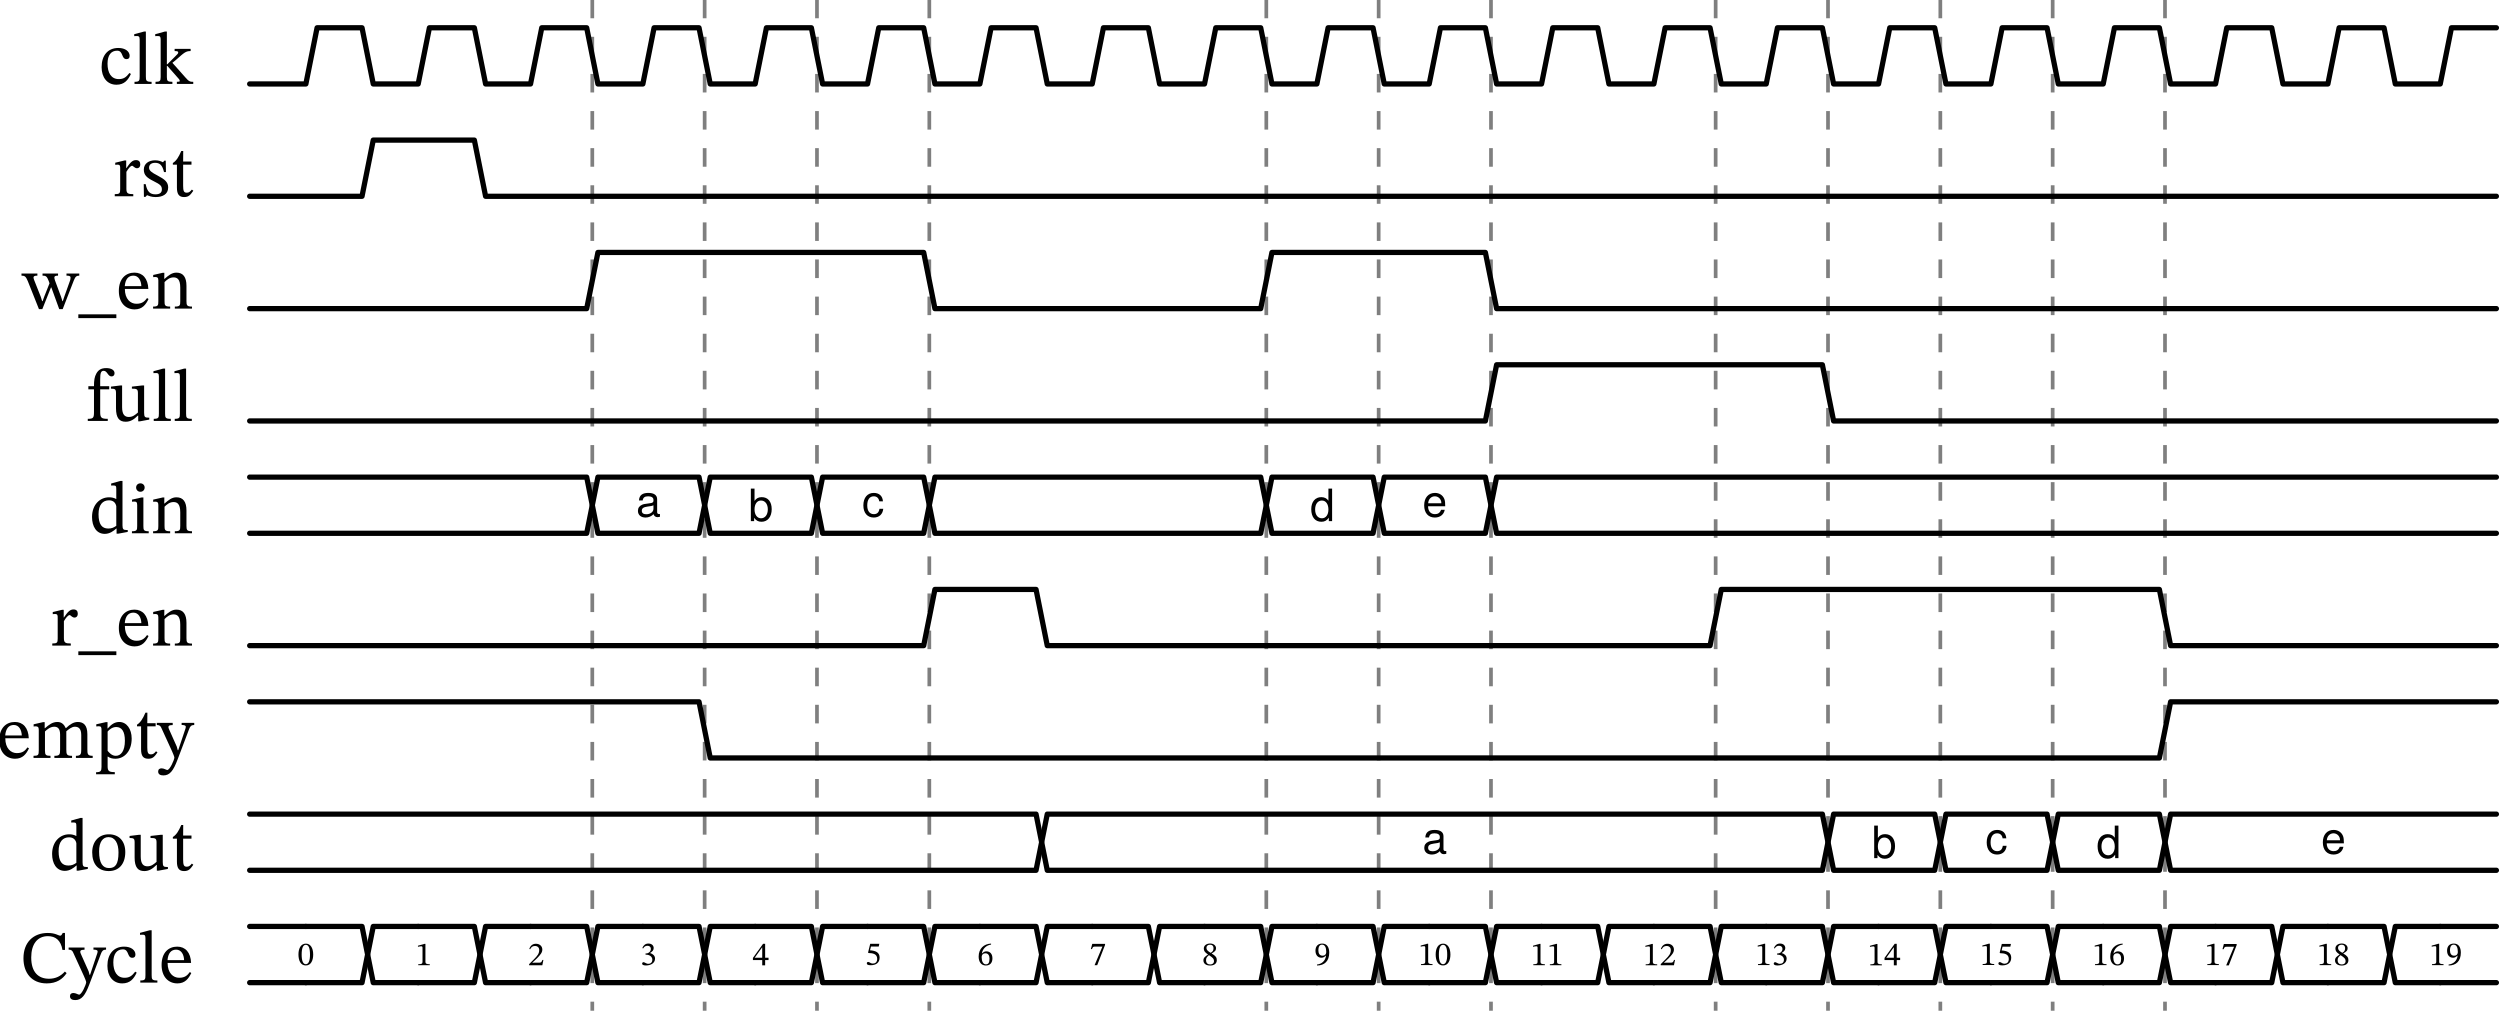 <?xml version="1.0" encoding="UTF-8"?>
<svg xmlns="http://www.w3.org/2000/svg" xmlns:xlink="http://www.w3.org/1999/xlink" width="402.714pt" height="162.882pt" viewBox="0 0 402.714 162.882" version="1.2">
<defs>
<g>
<symbol overflow="visible" id="glyph0-0">
<path style="stroke:none;" d="M 3.828 -2.031 L 3.828 -2.219 C 3.828 -3.531 5.75 -4.453 5.75 -6.219 C 5.75 -7.453 4.703 -8 3.531 -8 C 2.328 -8 1.5 -7.312 1.5 -6.344 C 1.5 -5.781 1.734 -5.516 2.109 -5.516 C 2.406 -5.516 2.656 -5.672 2.656 -6.031 C 2.656 -6.484 2.406 -6.5 2.406 -6.891 C 2.406 -7.266 2.719 -7.547 3.438 -7.547 C 4.203 -7.547 4.672 -7.125 4.672 -6.188 C 4.672 -4.344 3.344 -3.891 3.344 -2.344 L 3.344 -2.031 Z M 4.281 -0.578 C 4.281 -0.938 4.031 -1.281 3.609 -1.281 C 3.172 -1.281 2.906 -0.953 2.906 -0.578 C 2.906 -0.172 3.125 0.094 3.594 0.094 C 4.031 0.094 4.281 -0.188 4.281 -0.578 Z M 7.109 2.016 L 7.109 -9.391 L 0.125 -9.391 L 0.125 2.016 Z M 6.484 1.391 L 0.734 1.391 L 0.734 -8.781 L 6.484 -8.781 Z M 6.484 1.391 "/>
</symbol>
<symbol overflow="visible" id="glyph0-1">
<path style="stroke:none;" d="M 4.875 -1.766 C 4.344 -1.078 3.938 -0.781 3.156 -0.781 C 1.922 -0.781 1.344 -1.812 1.344 -3.266 C 1.344 -4.641 1.922 -5.359 2.891 -5.359 C 3.922 -5.359 3.531 -4 4.406 -4 C 4.75 -4 4.906 -4.188 4.906 -4.531 C 4.906 -5.219 4.219 -5.797 3.094 -5.797 C 1.375 -5.797 0.391 -4.578 0.391 -2.703 C 0.391 -1.047 1.297 0.125 2.781 0.125 C 4.062 0.125 4.656 -0.641 5.109 -1.609 Z M 4.875 -1.766 "/>
</symbol>
<symbol overflow="visible" id="glyph0-2">
<path style="stroke:none;" d="M 3.109 -0.344 C 2.25 -0.344 2.188 -0.516 2.188 -1.203 L 2.188 -8.438 L 1.891 -8.438 L 0.312 -8.016 L 0.312 -7.703 C 0.312 -7.703 0.484 -7.719 0.688 -7.719 C 0.984 -7.719 1.188 -7.703 1.188 -7.203 L 1.188 -1.203 C 1.188 -0.531 1.141 -0.344 0.359 -0.344 L 0.359 0 L 3.109 0 Z M 3.109 -0.344 "/>
</symbol>
<symbol overflow="visible" id="glyph0-3">
<path style="stroke:none;" d="M 6.438 0 L 6.438 -0.344 C 5.938 -0.344 5.75 -0.375 5.172 -1.047 L 3.078 -3.406 L 3.672 -3.891 C 5.016 -5.078 5.234 -5.297 6.016 -5.297 L 6.016 -5.656 L 3.438 -5.656 L 3.438 -5.297 C 3.891 -5.297 4.016 -5.234 4.016 -5.078 C 4.016 -4.891 3.844 -4.75 3.797 -4.703 L 2.266 -3.172 L 2.188 -3.172 L 2.188 -8.438 L 1.859 -8.438 L 0.312 -8.016 L 0.312 -7.703 C 0.312 -7.703 0.547 -7.719 0.719 -7.719 C 1.109 -7.719 1.188 -7.609 1.188 -7.109 L 1.188 -1.141 C 1.188 -0.484 1.078 -0.344 0.359 -0.344 L 0.359 0 L 3.078 0 L 3.078 -0.344 C 2.312 -0.344 2.188 -0.484 2.188 -1.094 L 2.188 -2.906 L 2.266 -2.906 L 4.141 -0.781 C 4.203 -0.719 4.266 -0.594 4.266 -0.484 C 4.266 -0.375 4.141 -0.344 3.797 -0.344 L 3.797 0 Z M 6.438 0 "/>
</symbol>
<symbol overflow="visible" id="glyph0-4">
<path style="stroke:none;" d="M 2.188 -5.766 L 1.906 -5.766 L 0.422 -5.406 L 0.422 -5.062 C 0.422 -5.062 0.547 -5.094 0.781 -5.094 C 1.219 -5.094 1.219 -4.875 1.219 -4.453 L 1.219 -1.156 C 1.219 -0.484 1.141 -0.344 0.344 -0.344 L 0.344 0 L 3.328 0 L 3.328 -0.344 C 2.438 -0.344 2.219 -0.469 2.219 -1.219 L 2.219 -3.938 C 2.5 -4.422 2.875 -4.922 3.156 -4.922 C 3.297 -4.922 3.531 -4.516 3.938 -4.516 C 4.203 -4.516 4.453 -4.703 4.453 -5.156 C 4.453 -5.562 4.234 -5.828 3.766 -5.828 C 3.188 -5.828 2.828 -5.422 2.219 -4.531 L 2.188 -4.531 Z M 2.188 -5.766 "/>
</symbol>
<symbol overflow="visible" id="glyph0-5">
<path style="stroke:none;" d="M 0.469 -1.953 L 0.5 0.094 L 0.75 0.094 L 1 -0.172 L 1.031 -0.172 C 1.344 -0.047 1.703 0.125 2.391 0.125 C 3.469 0.125 4.406 -0.297 4.406 -1.422 C 4.406 -2.312 3.812 -2.75 2.719 -3.328 C 1.719 -3.844 1.328 -4.141 1.328 -4.609 C 1.328 -5.141 1.75 -5.391 2.297 -5.391 C 3.031 -5.391 3.469 -5.047 3.734 -3.906 L 4.047 -3.906 L 4.016 -5.734 L 3.781 -5.734 L 3.578 -5.484 L 3.562 -5.484 C 3.266 -5.625 2.906 -5.797 2.312 -5.797 C 1.281 -5.797 0.484 -5.266 0.484 -4.297 C 0.484 -3.406 0.969 -2.984 2.062 -2.438 C 3.172 -1.891 3.391 -1.656 3.391 -1.094 C 3.391 -0.531 2.969 -0.312 2.359 -0.312 C 1.484 -0.312 1.031 -0.734 0.781 -1.953 Z M 0.469 -1.953 "/>
</symbol>
<symbol overflow="visible" id="glyph0-6">
<path style="stroke:none;" d="M 3.5 -1.078 C 3.203 -0.734 3.047 -0.578 2.672 -0.578 C 2.203 -0.578 2.094 -0.875 2.094 -1.719 L 2.094 -5.094 L 3.438 -5.094 L 3.438 -5.594 L 2.094 -5.594 L 2.109 -7.297 L 1.797 -7.297 C 1.359 -6.281 1 -5.719 0.438 -5.359 L 0.438 -5.094 L 1.094 -5.094 L 1.094 -1.391 C 1.094 -0.312 1.453 0.125 2.25 0.125 C 3.016 0.125 3.266 -0.234 3.734 -0.891 Z M 3.5 -1.078 "/>
</symbol>
<symbol overflow="visible" id="glyph0-7">
<path style="stroke:none;" d="M 9.109 -5.656 L 7.047 -5.656 L 7.047 -5.312 C 7.484 -5.312 7.703 -5.234 7.703 -5.016 C 7.703 -4.812 7.656 -4.641 7.641 -4.578 L 6.688 -1.906 L 6.453 -1.203 L 6.391 -1.203 L 6.172 -1.906 L 5.203 -4.516 C 5.141 -4.703 5.094 -4.859 5.094 -5.016 C 5.094 -5.203 5.234 -5.312 5.688 -5.312 L 5.688 -5.656 L 3.188 -5.656 L 3.188 -5.312 C 3.719 -5.312 3.891 -5.219 4.188 -4.438 L 4.312 -4.078 L 3.453 -1.906 L 3.203 -1.203 L 3.125 -1.203 L 2.906 -1.906 L 1.859 -4.547 C 1.797 -4.719 1.734 -4.859 1.734 -5.016 C 1.734 -5.203 1.891 -5.312 2.359 -5.312 L 2.359 -5.656 L -0.203 -5.656 L -0.203 -5.312 C 0.328 -5.312 0.5 -5.172 0.812 -4.438 L 2.609 0.078 L 3.156 0.078 L 4.547 -3.406 L 4.609 -3.406 L 5.875 0.078 L 6.438 0.078 L 8.219 -4.516 C 8.469 -5.141 8.641 -5.312 9.109 -5.312 Z M 9.109 -5.656 "/>
</symbol>
<symbol overflow="visible" id="glyph0-8">
<path style="stroke:none;" d="M 6.125 1.531 L 6.125 0.922 L 0 0.922 L 0 1.531 Z M 6.125 1.531 "/>
</symbol>
<symbol overflow="visible" id="glyph0-9">
<path style="stroke:none;" d="M 4.953 -1.703 C 4.578 -1.203 4.203 -0.781 3.234 -0.781 C 2.281 -0.781 1.375 -1.531 1.375 -3.172 L 5.156 -3.172 C 5.094 -4.859 4.234 -5.797 2.922 -5.797 C 1.531 -5.797 0.406 -4.844 0.406 -2.844 C 0.406 -0.922 1.516 0.125 2.953 0.125 C 4.188 0.125 4.75 -0.641 5.188 -1.547 Z M 1.359 -3.625 C 1.453 -4.734 1.938 -5.312 2.75 -5.312 C 3.594 -5.312 4 -4.5 4.031 -3.625 Z M 1.359 -3.625 "/>
</symbol>
<symbol overflow="visible" id="glyph0-10">
<path style="stroke:none;" d="M 5.75 -3.672 C 5.75 -5.047 5.234 -5.797 4.141 -5.797 C 3.391 -5.797 2.875 -5.359 2.219 -4.797 L 2.172 -4.797 L 2.188 -5.766 L 1.906 -5.766 L 0.391 -5.422 L 0.391 -5.062 C 0.391 -5.062 0.516 -5.094 0.719 -5.094 C 1.047 -5.094 1.219 -5 1.219 -4.562 L 1.219 -1.203 C 1.219 -0.531 1.188 -0.328 0.375 -0.328 L 0.375 0 L 3.125 0 L 3.125 -0.328 C 2.266 -0.328 2.219 -0.531 2.219 -1.203 L 2.219 -4.281 C 2.562 -4.609 3.016 -5.031 3.656 -5.031 C 4.203 -5.031 4.75 -4.812 4.75 -3.375 L 4.75 -1.203 C 4.75 -0.531 4.719 -0.328 3.875 -0.328 L 3.875 0 L 6.641 0 L 6.641 -0.328 C 5.828 -0.328 5.75 -0.531 5.75 -1.203 Z M 5.75 -3.672 "/>
</symbol>
<symbol overflow="visible" id="glyph0-11">
<path style="stroke:none;" d="M 0.312 -5.594 L 0.312 -5.094 L 1.219 -5.094 L 1.219 -1.422 C 1.219 -0.484 1.094 -0.344 0.219 -0.344 L 0.219 0 L 3.438 0 L 3.438 -0.344 C 2.438 -0.344 2.219 -0.484 2.219 -1.422 L 2.219 -5.094 L 3.672 -5.094 L 3.672 -5.594 L 2.219 -5.594 L 2.219 -6.719 C 2.219 -7.719 2.344 -8.078 2.781 -8.078 C 3.375 -8.078 3.438 -7.172 4.047 -7.172 C 4.312 -7.172 4.531 -7.344 4.531 -7.688 C 4.531 -8.219 3.969 -8.516 3.188 -8.516 C 2.359 -8.516 1.922 -8.203 1.609 -7.656 C 1.297 -7.094 1.219 -6.562 1.219 -5.594 Z M 0.312 -5.594 "/>
</symbol>
<symbol overflow="visible" id="glyph0-12">
<path style="stroke:none;" d="M 6.453 -0.531 L 6.328 -0.531 C 5.766 -0.531 5.625 -0.625 5.625 -1.328 L 5.625 -5.719 L 5.328 -5.719 L 3.656 -5.531 L 3.656 -5.203 C 4.422 -5.203 4.625 -5.141 4.625 -4.5 L 4.625 -1.359 C 4.141 -0.938 3.766 -0.641 3.156 -0.641 C 2.531 -0.641 2.078 -1 2.078 -2.219 L 2.078 -5.719 L 1.812 -5.719 L 0.281 -5.531 L 0.281 -5.203 C 0.922 -5.188 1.094 -5.141 1.094 -4.5 L 1.094 -2.062 C 1.094 -0.438 1.656 0.125 2.656 0.125 C 3.422 0.125 3.984 -0.234 4.609 -0.859 L 4.672 -0.859 L 4.672 0.062 L 4.938 0.062 L 6.453 -0.219 Z M 6.453 -0.531 "/>
</symbol>
<symbol overflow="visible" id="glyph0-13">
<path style="stroke:none;" d="M 6.141 -0.219 L 6.141 -0.531 L 5.891 -0.531 C 5.453 -0.531 5.297 -0.656 5.297 -1.281 L 5.297 -8.438 L 4.969 -8.438 L 3.469 -8.016 L 3.469 -7.688 C 3.469 -7.688 3.672 -7.703 3.781 -7.703 C 4.25 -7.703 4.297 -7.609 4.297 -7.078 L 4.297 -5.516 C 3.938 -5.719 3.531 -5.797 3.141 -5.797 C 1.641 -5.797 0.391 -4.594 0.391 -2.625 C 0.391 -1.094 1.094 0.094 2.438 0.094 C 3.234 0.094 3.844 -0.359 4.297 -0.766 L 4.344 -0.766 L 4.344 0.062 L 4.609 0.062 Z M 4.297 -1.203 C 3.891 -0.922 3.562 -0.766 3 -0.766 C 1.984 -0.766 1.438 -1.438 1.438 -3.078 C 1.438 -4.594 2.109 -5.312 3.125 -5.312 C 3.859 -5.312 4.203 -4.859 4.297 -4.359 Z M 4.297 -1.203 "/>
</symbol>
<symbol overflow="visible" id="glyph0-14">
<path style="stroke:none;" d="M 1.734 -8.047 C 1.312 -8.047 1.047 -7.734 1.047 -7.375 C 1.047 -7 1.328 -6.688 1.734 -6.688 C 2.156 -6.688 2.422 -7 2.422 -7.375 C 2.422 -7.734 2.156 -8.047 1.734 -8.047 Z M 3.078 -0.328 C 2.266 -0.328 2.219 -0.516 2.219 -1.203 L 2.219 -5.766 L 1.906 -5.766 L 0.391 -5.422 L 0.391 -5.078 C 0.391 -5.078 0.531 -5.109 0.688 -5.109 C 1.047 -5.109 1.219 -5.062 1.219 -4.547 L 1.219 -1.203 C 1.219 -0.531 1.188 -0.328 0.375 -0.328 L 0.375 0 L 3.078 0 Z M 3.078 -0.328 "/>
</symbol>
<symbol overflow="visible" id="glyph0-15">
<path style="stroke:none;" d="M 2.219 -4.266 C 2.562 -4.594 3.078 -5.031 3.703 -5.031 C 4.25 -5.031 4.656 -4.766 4.656 -3.75 L 4.656 -1.391 C 4.656 -0.547 4.594 -0.344 3.734 -0.344 L 3.734 0 L 6.578 0 L 6.578 -0.344 C 5.719 -0.344 5.656 -0.562 5.656 -1.391 L 5.656 -4.297 C 6.047 -4.625 6.531 -5.031 7.031 -5.031 C 7.594 -5.031 8.062 -4.766 8.062 -3.688 L 8.062 -1.391 C 8.062 -0.656 8.016 -0.344 7.203 -0.344 L 7.203 0 L 9.906 0 L 9.906 -0.344 C 9.078 -0.344 9.047 -0.641 9.047 -1.391 L 9.047 -3.828 C 9.047 -5.266 8.438 -5.797 7.5 -5.797 C 6.875 -5.797 6.266 -5.453 5.609 -4.812 L 5.562 -4.812 C 5.312 -5.375 4.906 -5.797 4.234 -5.797 C 3.422 -5.797 2.875 -5.359 2.219 -4.797 L 2.172 -4.797 L 2.172 -5.766 L 1.891 -5.766 L 0.391 -5.422 L 0.391 -5.062 C 0.391 -5.062 0.531 -5.094 0.719 -5.094 C 1.047 -5.094 1.219 -4.984 1.219 -4.547 L 1.219 -1.203 C 1.219 -0.484 1.141 -0.344 0.375 -0.344 L 0.375 0 L 3.109 0 L 3.109 -0.344 C 2.359 -0.344 2.219 -0.484 2.219 -1.156 Z M 2.219 -4.266 "/>
</symbol>
<symbol overflow="visible" id="glyph0-16">
<path style="stroke:none;" d="M 2.109 -5.766 L 1.812 -5.766 L 0.297 -5.422 L 0.297 -5.078 C 0.297 -5.078 0.531 -5.109 0.688 -5.109 C 1.078 -5.109 1.141 -4.953 1.141 -4.5 L 1.141 1.422 C 1.141 2.094 1.016 2.297 0.266 2.297 L 0.266 2.625 L 3.281 2.625 L 3.281 2.281 C 2.359 2.281 2.125 2.125 2.125 1.344 L 2.125 -0.219 L 2.172 -0.219 C 2.516 0.031 2.922 0.125 3.375 0.125 C 4.812 0.125 6 -1.094 6 -3.125 C 6 -4.688 5.172 -5.797 4 -5.797 C 3.281 -5.797 2.719 -5.422 2.141 -4.75 L 2.109 -4.75 Z M 2.125 -4.25 C 2.359 -4.547 2.875 -4.984 3.5 -4.984 C 4.391 -4.984 4.906 -4.297 4.906 -2.781 C 4.906 -1.125 4.281 -0.344 3.438 -0.344 C 2.766 -0.344 2.359 -0.891 2.125 -1.141 Z M 2.125 -4.25 "/>
</symbol>
<symbol overflow="visible" id="glyph0-17">
<path style="stroke:none;" d="M 5.891 -5.656 L 3.859 -5.656 L 3.859 -5.312 C 4.25 -5.312 4.531 -5.25 4.531 -5.016 C 4.531 -4.922 4.5 -4.797 4.469 -4.703 L 3.312 -1.25 L 3.234 -1.25 L 3.078 -1.828 L 1.906 -4.453 C 1.828 -4.625 1.734 -4.828 1.734 -4.984 C 1.734 -5.188 1.875 -5.297 2.422 -5.297 L 2.422 -5.656 L -0.141 -5.656 L -0.141 -5.312 C 0.281 -5.312 0.453 -5.156 0.578 -4.875 L 2.328 -1.047 C 2.469 -0.719 2.688 -0.219 2.688 -0.062 C 2.688 0.281 1.969 1.938 1.547 1.938 C 1.375 1.938 1.031 1.672 0.625 1.672 C 0.312 1.672 0.078 1.828 0.078 2.188 C 0.078 2.641 0.438 2.812 0.922 2.812 C 1.938 2.812 2.516 2.094 3.203 0.266 L 5.062 -4.641 C 5.234 -5.109 5.422 -5.312 5.891 -5.312 Z M 5.891 -5.656 "/>
</symbol>
<symbol overflow="visible" id="glyph0-18">
<path style="stroke:none;" d="M 3.078 -5.797 C 1.469 -5.797 0.406 -4.625 0.406 -2.891 C 0.406 -0.953 1.406 0.125 3.078 0.125 C 4.641 0.125 5.734 -0.938 5.734 -2.938 C 5.734 -4.703 4.719 -5.797 3.078 -5.797 Z M 3.031 -5.344 C 4.094 -5.344 4.641 -4.344 4.641 -2.875 C 4.641 -0.938 4.109 -0.359 3.125 -0.359 C 2.109 -0.344 1.516 -1.141 1.516 -3.047 C 1.516 -4.578 2.125 -5.344 3.031 -5.344 Z M 3.031 -5.344 "/>
</symbol>
<symbol overflow="visible" id="glyph0-19">
<path style="stroke:none;" d="M 7.266 -1.781 C 6.594 -1.047 5.797 -0.625 4.703 -0.625 C 3.016 -0.625 1.844 -1.656 1.844 -4.047 C 1.844 -6.172 2.812 -7.484 4.531 -7.484 C 5.766 -7.484 6.609 -6.828 6.875 -5.266 L 7.281 -5.266 L 7.281 -8 L 6.922 -8 C 6.781 -7.75 6.703 -7.562 6.516 -7.562 C 6.219 -7.562 5.766 -8 4.516 -8 C 2.219 -8 0.594 -6.531 0.594 -3.922 C 0.594 -1.594 1.891 0.125 4.344 0.125 C 5.922 0.125 6.906 -0.562 7.547 -1.531 Z M 7.266 -1.781 "/>
</symbol>
<symbol overflow="visible" id="glyph1-0">
<path style="stroke:none;" d=""/>
</symbol>
<symbol overflow="visible" id="glyph1-1">
<path style="stroke:none;" d="M 3.844 -0.016 L 3.844 -0.469 C 3.766 -0.453 3.75 -0.453 3.703 -0.453 C 3.5 -0.453 3.391 -0.562 3.391 -0.75 L 3.391 -2.844 C 3.391 -3.5 2.891 -3.859 1.969 -3.859 C 1.062 -3.859 0.5 -3.516 0.469 -2.641 L 1.062 -2.641 C 1.125 -3.109 1.391 -3.312 1.953 -3.312 C 2.484 -3.312 2.797 -3.109 2.797 -2.75 L 2.797 -2.594 C 2.797 -2.344 2.641 -2.234 2.172 -2.188 C 1.312 -2.078 1.188 -2.047 0.969 -1.953 C 0.531 -1.766 0.297 -1.438 0.297 -0.969 C 0.297 -0.297 0.781 0.109 1.531 0.109 C 2.016 0.109 2.484 -0.094 2.812 -0.438 C 2.875 -0.156 3.141 0.047 3.422 0.047 C 3.547 0.047 3.641 0.031 3.844 -0.016 Z M 2.797 -1.297 C 2.797 -0.766 2.25 -0.422 1.656 -0.422 C 1.203 -0.422 0.922 -0.578 0.922 -0.984 C 0.922 -1.391 1.188 -1.562 1.828 -1.656 C 2.453 -1.734 2.594 -1.766 2.797 -1.859 Z M 2.797 -1.297 "/>
</symbol>
<symbol overflow="visible" id="glyph1-2">
<path style="stroke:none;" d="M 3.75 -1.922 C 3.75 -3.141 3.141 -3.859 2.141 -3.859 C 1.625 -3.859 1.266 -3.672 0.984 -3.25 L 0.984 -5.234 L 0.391 -5.234 L 0.391 0 L 0.922 0 L 0.922 -0.531 C 1.219 -0.094 1.594 0.109 2.109 0.109 C 3.109 0.109 3.75 -0.703 3.75 -1.922 Z M 3.125 -1.891 C 3.125 -1.031 2.688 -0.453 2.031 -0.453 C 1.406 -0.453 0.984 -1.031 0.984 -1.875 C 0.984 -2.766 1.406 -3.328 2.031 -3.312 C 2.703 -3.312 3.125 -2.719 3.125 -1.891 Z M 3.125 -1.891 "/>
</symbol>
<symbol overflow="visible" id="glyph1-3">
<path style="stroke:none;" d="M 3.422 -1.297 L 2.812 -1.297 C 2.719 -0.688 2.406 -0.438 1.906 -0.438 C 1.234 -0.438 0.844 -0.953 0.844 -1.844 C 0.844 -2.781 1.234 -3.312 1.891 -3.312 C 2.391 -3.312 2.703 -3.016 2.781 -2.5 L 3.375 -2.5 C 3.312 -3.406 2.734 -3.859 1.891 -3.859 C 0.875 -3.859 0.219 -3.094 0.219 -1.844 C 0.219 -0.625 0.875 0.109 1.891 0.109 C 2.781 0.109 3.344 -0.438 3.422 -1.297 Z M 3.422 -1.297 "/>
</symbol>
<symbol overflow="visible" id="glyph1-4">
<path style="stroke:none;" d="M 3.547 0 L 3.547 -5.234 L 2.953 -5.234 L 2.953 -3.281 C 2.703 -3.672 2.297 -3.859 1.797 -3.859 C 0.828 -3.859 0.188 -3.109 0.188 -1.922 C 0.188 -0.641 0.812 0.109 1.828 0.109 C 2.344 0.109 2.703 -0.094 3.016 -0.547 L 3.016 0 Z M 2.953 -1.859 C 2.953 -1 2.531 -0.453 1.906 -0.453 C 1.25 -0.453 0.812 -1 0.812 -1.875 C 0.812 -2.75 1.25 -3.312 1.906 -3.312 C 2.547 -3.312 2.953 -2.734 2.953 -1.859 Z M 2.953 -1.859 "/>
</symbol>
<symbol overflow="visible" id="glyph1-5">
<path style="stroke:none;" d="M 3.672 -1.703 C 3.672 -2.25 3.641 -2.594 3.531 -2.875 C 3.281 -3.5 2.719 -3.859 2.016 -3.859 C 0.969 -3.859 0.281 -3.094 0.281 -1.859 C 0.281 -0.625 0.938 0.109 2 0.109 C 2.859 0.109 3.453 -0.375 3.594 -1.141 L 3 -1.141 C 2.828 -0.641 2.5 -0.438 2.016 -0.438 C 1.391 -0.438 0.922 -0.844 0.906 -1.703 Z M 3.047 -2.234 C 3.047 -2.234 3.047 -2.203 3.031 -2.188 L 0.922 -2.188 C 0.969 -2.859 1.406 -3.312 2 -3.312 C 2.594 -3.312 3.047 -2.828 3.047 -2.234 Z M 3.047 -2.234 "/>
</symbol>
<symbol overflow="visible" id="glyph2-0">
<path style="stroke:none;" d="M 1.719 -0.906 L 1.719 -1 C 1.719 -1.578 2.578 -2 2.578 -2.797 C 2.578 -3.359 2.125 -3.594 1.594 -3.594 C 1.047 -3.594 0.672 -3.297 0.672 -2.859 C 0.672 -2.594 0.781 -2.484 0.953 -2.484 C 1.078 -2.484 1.188 -2.547 1.188 -2.719 C 1.188 -2.922 1.078 -2.922 1.078 -3.094 C 1.078 -3.266 1.219 -3.391 1.547 -3.391 C 1.891 -3.391 2.109 -3.203 2.109 -2.781 C 2.109 -1.953 1.5 -1.75 1.5 -1.047 L 1.5 -0.906 Z M 1.922 -0.266 C 1.922 -0.422 1.812 -0.578 1.625 -0.578 C 1.422 -0.578 1.312 -0.438 1.312 -0.266 C 1.312 -0.078 1.406 0.047 1.625 0.047 C 1.812 0.047 1.922 -0.094 1.922 -0.266 Z M 3.203 0.906 L 3.203 -4.219 L 0.047 -4.219 L 0.047 0.906 Z M 2.922 0.625 L 0.328 0.625 L 0.328 -3.938 L 2.922 -3.938 Z M 2.922 0.625 "/>
</symbol>
<symbol overflow="visible" id="glyph2-1">
<path style="stroke:none;" d="M 2.516 -1.703 C 2.516 -2.812 2.031 -3.453 1.344 -3.453 C 0.562 -3.453 0.141 -2.734 0.141 -1.719 C 0.141 -0.766 0.469 0.062 1.328 0.062 C 2.172 0.062 2.516 -0.781 2.516 -1.703 Z M 2 -1.672 C 2 -0.641 1.75 -0.141 1.328 -0.141 C 0.891 -0.141 0.656 -0.656 0.656 -1.688 C 0.656 -2.75 0.891 -3.266 1.328 -3.266 C 1.766 -3.266 2 -2.766 2 -1.672 Z M 2 -1.672 "/>
</symbol>
<symbol overflow="visible" id="glyph2-2">
<path style="stroke:none;" d="M 2.297 0 L 2.297 -0.156 C 1.797 -0.156 1.594 -0.25 1.594 -0.516 L 1.594 -3.438 L 1.438 -3.438 L 0.391 -3.141 L 0.391 -2.969 C 0.562 -3.016 0.844 -3.047 0.953 -3.047 C 1.078 -3.047 1.125 -2.969 1.125 -2.781 L 1.125 -0.516 C 1.125 -0.234 0.938 -0.156 0.438 -0.156 L 0.438 0 Z M 2.297 0 "/>
</symbol>
<symbol overflow="visible" id="glyph2-3">
<path style="stroke:none;" d="M 2.5 -0.859 L 2.344 -0.859 C 2.219 -0.531 2.141 -0.422 1.859 -0.422 L 1.109 -0.422 L 0.734 -0.406 L 0.734 -0.438 L 1.453 -1.109 C 2.016 -1.688 2.328 -2.047 2.328 -2.531 C 2.328 -3.094 1.891 -3.469 1.297 -3.469 C 0.766 -3.469 0.406 -3.156 0.234 -2.641 L 0.359 -2.578 C 0.562 -2.984 0.797 -3.109 1.156 -3.109 C 1.562 -3.109 1.828 -2.859 1.828 -2.453 C 1.828 -1.891 1.547 -1.547 1.016 -1 L 0.203 -0.188 L 0.203 0 L 2.328 0 Z M 2.5 -0.859 "/>
</symbol>
<symbol overflow="visible" id="glyph2-4">
<path style="stroke:none;" d="M 0.469 -2.672 C 0.641 -2.969 0.844 -3.109 1.172 -3.109 C 1.5 -3.109 1.719 -2.922 1.719 -2.609 C 1.719 -2.172 1.328 -1.875 0.969 -1.875 L 0.859 -1.875 L 0.859 -1.672 L 0.969 -1.672 C 1.484 -1.672 1.953 -1.359 1.953 -0.875 C 1.953 -0.359 1.625 -0.203 1.281 -0.203 C 1.156 -0.203 1.078 -0.219 0.844 -0.344 C 0.656 -0.438 0.609 -0.469 0.531 -0.469 C 0.391 -0.469 0.312 -0.344 0.312 -0.219 C 0.312 -0.094 0.438 0.062 0.922 0.062 C 1.703 0.062 2.391 -0.312 2.391 -1.047 C 2.391 -1.516 2.031 -1.812 1.594 -1.938 L 1.594 -1.953 C 1.938 -2.172 2.172 -2.375 2.172 -2.734 C 2.172 -3.156 1.859 -3.469 1.312 -3.469 C 0.875 -3.469 0.531 -3.219 0.344 -2.75 Z M 0.469 -2.672 "/>
</symbol>
<symbol overflow="visible" id="glyph2-5">
<path style="stroke:none;" d="M 2.578 -0.844 L 2.578 -1.219 L 2.031 -1.219 L 2.031 -3.469 L 1.703 -3.469 L 0.062 -1.188 L 0.062 -0.844 L 1.562 -0.844 L 1.562 0 L 2.031 0 L 2.031 -0.844 Z M 1.562 -1.219 L 0.359 -1.219 L 0.359 -1.234 L 1.531 -2.875 L 1.562 -2.875 Z M 1.562 -1.219 "/>
</symbol>
<symbol overflow="visible" id="glyph2-6">
<path style="stroke:none;" d="M 2.234 -2.953 L 2.328 -3.391 L 0.859 -3.391 L 0.516 -1.984 L 0.578 -1.906 C 1.297 -1.891 1.984 -1.75 1.984 -0.969 C 1.984 -0.406 1.656 -0.203 1.266 -0.203 C 0.922 -0.203 0.75 -0.469 0.531 -0.469 C 0.391 -0.469 0.312 -0.359 0.312 -0.234 C 0.312 -0.031 0.516 0.062 0.938 0.062 C 1.797 0.062 2.375 -0.344 2.375 -1.172 C 2.375 -2.016 1.719 -2.281 0.828 -2.344 L 0.984 -2.953 Z M 2.234 -2.953 "/>
</symbol>
<symbol overflow="visible" id="glyph2-7">
<path style="stroke:none;" d="M 2.234 -3.469 C 1.078 -3.422 0.234 -2.672 0.234 -1.375 C 0.234 -0.594 0.594 0.062 1.391 0.062 C 2.062 0.062 2.453 -0.359 2.453 -1.094 C 2.453 -1.797 2.078 -2.219 1.484 -2.219 C 1.203 -2.219 1.016 -2.109 0.797 -1.891 L 0.75 -1.891 C 0.891 -2.672 1.484 -3.203 2.234 -3.312 Z M 1.984 -1.047 C 1.984 -0.359 1.781 -0.125 1.406 -0.125 C 0.953 -0.125 0.719 -0.609 0.719 -1.266 C 0.719 -1.734 1.016 -1.906 1.328 -1.906 C 1.781 -1.906 1.984 -1.531 1.984 -1.047 Z M 1.984 -1.047 "/>
</symbol>
<symbol overflow="visible" id="glyph2-8">
<path style="stroke:none;" d="M 2.5 -3.219 L 2.5 -3.391 L 0.438 -3.391 L 0.219 -2.562 L 0.391 -2.547 C 0.531 -2.891 0.578 -2.953 0.875 -2.953 L 2.078 -2.953 L 0.812 0.047 L 1.234 0.047 Z M 2.5 -3.219 "/>
</symbol>
<symbol overflow="visible" id="glyph2-9">
<path style="stroke:none;" d="M 2.406 -0.812 C 2.406 -1.234 2.219 -1.5 1.578 -1.875 L 1.578 -1.891 C 2.078 -2.172 2.281 -2.344 2.281 -2.734 C 2.281 -3.156 1.875 -3.484 1.344 -3.484 C 0.75 -3.484 0.312 -3.172 0.312 -2.688 C 0.312 -2.312 0.438 -2.094 0.984 -1.719 L 0.984 -1.703 C 0.484 -1.359 0.25 -1.188 0.25 -0.766 C 0.25 -0.219 0.703 0.062 1.328 0.062 C 1.969 0.062 2.406 -0.234 2.406 -0.812 Z M 1.875 -2.75 C 1.875 -2.406 1.781 -2.188 1.422 -1.984 C 0.938 -2.266 0.734 -2.469 0.734 -2.781 C 0.734 -3.109 0.969 -3.297 1.328 -3.297 C 1.672 -3.297 1.875 -3.094 1.875 -2.75 Z M 1.141 -1.609 C 1.797 -1.188 1.953 -1 1.953 -0.656 C 1.953 -0.281 1.672 -0.109 1.344 -0.109 C 0.938 -0.109 0.672 -0.328 0.672 -0.812 C 0.672 -1.172 0.844 -1.359 1.141 -1.609 Z M 1.141 -1.609 "/>
</symbol>
<symbol overflow="visible" id="glyph2-10">
<path style="stroke:none;" d="M 0.453 0.062 C 1.641 0.062 2.422 -0.625 2.422 -2.016 C 2.422 -2.812 2.094 -3.469 1.297 -3.469 C 0.609 -3.469 0.203 -3.047 0.203 -2.328 C 0.203 -1.609 0.594 -1.188 1.172 -1.188 C 1.453 -1.188 1.641 -1.312 1.875 -1.531 L 1.906 -1.516 C 1.797 -0.656 1.188 -0.172 0.453 -0.094 Z M 0.672 -2.359 C 0.672 -3.047 0.922 -3.297 1.266 -3.297 C 1.734 -3.297 1.938 -2.812 1.938 -2.141 C 1.938 -1.672 1.656 -1.516 1.344 -1.516 C 0.891 -1.516 0.672 -1.859 0.672 -2.359 Z M 0.672 -2.359 "/>
</symbol>
</g>
<clipPath id="clip1">
  <path d="M 95 0 L 350 0 L 350 162.824 L 95 162.824 Z M 95 0 "/>
</clipPath>
<clipPath id="clip2">
  <path d="M 39 4 L 402.57 4 L 402.57 14 L 39 14 Z M 39 4 "/>
</clipPath>
<clipPath id="clip3">
  <path d="M 39 22 L 402.57 22 L 402.57 33 L 39 33 Z M 39 22 "/>
</clipPath>
<clipPath id="clip4">
  <path d="M 39 40 L 402.57 40 L 402.57 51 L 39 51 Z M 39 40 "/>
</clipPath>
<clipPath id="clip5">
  <path d="M 39 58 L 402.57 58 L 402.57 69 L 39 69 Z M 39 58 "/>
</clipPath>
<clipPath id="clip6">
  <path d="M 239 76 L 402.57 76 L 402.57 87 L 239 87 Z M 239 76 "/>
</clipPath>
<clipPath id="clip7">
  <path d="M 39 94 L 402.57 94 L 402.57 105 L 39 105 Z M 39 94 "/>
</clipPath>
<clipPath id="clip8">
  <path d="M 39 112 L 402.57 112 L 402.57 123 L 39 123 Z M 39 112 "/>
</clipPath>
<clipPath id="clip9">
  <path d="M 348 130 L 402.57 130 L 402.57 141 L 348 141 Z M 348 130 "/>
</clipPath>
<clipPath id="clip10">
  <path d="M 392 148 L 402.57 148 L 402.57 159 L 392 159 Z M 392 148 "/>
</clipPath>
</defs>
<g id="surface1">
<g clip-path="url(#clip1)" clip-rule="nonzero">
<path style="fill:none;stroke-width:0.598;stroke-linecap:butt;stroke-linejoin:miter;stroke:rgb(0%,0%,0%);stroke-opacity:0.5;stroke-dasharray:2.989,2.989;stroke-miterlimit:10;" d="M 55.19 13.57 L 55.19 -149.29 M 73.288 13.57 L 73.288 -149.29 M 91.382 13.57 L 91.382 -149.29 M 109.479 13.57 L 109.479 -149.29 M 163.764 13.57 L 163.764 -149.29 M 181.862 13.57 L 181.862 -149.29 M 199.956 13.57 L 199.956 -149.29 M 236.147 13.57 L 236.147 -149.29 M 254.245 13.57 L 254.245 -149.29 M 272.339 13.57 L 272.339 -149.29 M 290.436 13.57 L 290.436 -149.29 M 308.53 13.57 L 308.53 -149.29 " transform="matrix(1,0,0,-1,40.22,13.523)"/>
</g>
<g style="fill:rgb(0%,0%,0%);fill-opacity:1;">
  <use xlink:href="#glyph0-1" x="15.977" y="13.523"/>
  <use xlink:href="#glyph0-2" x="21.309" y="13.523"/>
  <use xlink:href="#glyph0-3" x="24.692" y="13.523"/>
</g>
<g clip-path="url(#clip2)" clip-rule="nonzero">
<path style="fill:none;stroke-width:0.848;stroke-linecap:round;stroke-linejoin:round;stroke:rgb(0%,0%,0%);stroke-opacity:1;stroke-miterlimit:10;" d="M -0.001 -0 L 9.05 -0 L 10.858 9.046 L 18.096 9.046 L 19.905 -0 L 27.143 -0 L 28.952 9.046 L 36.19 9.046 L 38.003 -0 L 45.241 -0 L 47.05 9.046 L 54.288 9.046 L 56.096 -0 L 63.335 -0 L 65.143 9.046 L 72.382 9.046 L 74.19 -0 L 81.428 -0 L 83.241 9.046 L 90.479 9.046 L 92.288 -0 L 99.526 -0 L 101.335 9.046 L 108.573 9.046 L 110.382 -0 L 117.62 -0 L 119.432 9.046 L 126.671 9.046 L 128.479 -0 L 135.718 -0 L 137.526 9.046 L 144.764 9.046 L 146.573 -0 L 153.811 -0 L 155.624 9.046 L 162.862 9.046 L 164.671 -0 L 171.909 -0 L 173.718 9.046 L 180.956 9.046 L 182.764 -0 L 190.003 -0 L 191.815 9.046 L 199.053 9.046 L 200.862 -0 L 208.1 -0 L 209.909 9.046 L 217.147 9.046 L 218.956 -0 L 226.194 -0 L 228.007 9.046 L 235.245 9.046 L 237.053 -0 L 244.292 -0 L 246.1 9.046 L 253.339 9.046 L 255.147 -0 L 262.385 -0 L 264.194 9.046 L 271.432 9.046 L 273.245 -0 L 280.483 -0 L 282.292 9.046 L 289.53 9.046 L 291.339 -0 L 298.577 -0 L 300.385 9.046 L 307.624 9.046 L 309.436 -0 L 316.675 -0 L 318.483 9.046 L 325.721 9.046 L 327.53 -0 L 334.768 -0 L 336.577 9.046 L 343.815 9.046 L 345.628 -0 L 352.866 -0 L 354.675 9.046 L 361.913 9.046 " transform="matrix(1,0,0,-1,40.22,13.523)"/>
</g>
<g style="fill:rgb(0%,0%,0%);fill-opacity:1;">
  <use xlink:href="#glyph0-4" x="18.141" y="31.619"/>
  <use xlink:href="#glyph0-5" x="22.684" y="31.619"/>
  <use xlink:href="#glyph0-6" x="27.406" y="31.619"/>
</g>
<g clip-path="url(#clip3)" clip-rule="nonzero">
<path style="fill:none;stroke-width:0.848;stroke-linecap:round;stroke-linejoin:round;stroke:rgb(0%,0%,0%);stroke-opacity:1;stroke-miterlimit:10;" d="M -0.001 -18.094 L 18.096 -18.094 L 19.905 -9.047 L 36.19 -9.047 L 38.003 -18.094 L 361.913 -18.094 " transform="matrix(1,0,0,-1,40.22,13.523)"/>
</g>
<g style="fill:rgb(0%,0%,0%);fill-opacity:1;">
  <use xlink:href="#glyph0-7" x="3.663" y="49.714"/>
  <use xlink:href="#glyph0-8" x="12.617" y="49.714"/>
  <use xlink:href="#glyph0-9" x="18.738" y="49.714"/>
  <use xlink:href="#glyph0-10" x="24.286" y="49.714"/>
</g>
<g clip-path="url(#clip4)" clip-rule="nonzero">
<path style="fill:none;stroke-width:0.848;stroke-linecap:round;stroke-linejoin:round;stroke:rgb(0%,0%,0%);stroke-opacity:1;stroke-miterlimit:10;" d="M -0.001 -36.192 L 54.288 -36.192 L 56.096 -27.145 L 108.573 -27.145 L 110.382 -36.192 L 162.862 -36.192 L 164.671 -27.145 L 199.053 -27.145 L 200.862 -36.192 L 361.913 -36.192 " transform="matrix(1,0,0,-1,40.22,13.523)"/>
</g>
<g style="fill:rgb(0%,0%,0%);fill-opacity:1;">
  <use xlink:href="#glyph0-11" x="13.921" y="67.81"/>
  <use xlink:href="#glyph0-12" x="17.591" y="67.81"/>
  <use xlink:href="#glyph0-2" x="24.406" y="67.81"/>
  <use xlink:href="#glyph0-2" x="27.789" y="67.81"/>
</g>
<g clip-path="url(#clip5)" clip-rule="nonzero">
<path style="fill:none;stroke-width:0.848;stroke-linecap:round;stroke-linejoin:round;stroke:rgb(0%,0%,0%);stroke-opacity:1;stroke-miterlimit:10;" d="M -0.001 -54.286 L 199.053 -54.286 L 200.862 -45.239 L 253.339 -45.239 L 255.147 -54.286 L 361.913 -54.286 " transform="matrix(1,0,0,-1,40.22,13.523)"/>
</g>
<g style="fill:rgb(0%,0%,0%);fill-opacity:1;">
  <use xlink:href="#glyph0-13" x="14.435" y="85.905"/>
  <use xlink:href="#glyph0-14" x="20.879" y="85.905"/>
  <use xlink:href="#glyph0-10" x="24.286" y="85.905"/>
</g>
<path style="fill:none;stroke-width:0.848;stroke-linecap:round;stroke-linejoin:round;stroke:rgb(0%,0%,0%);stroke-opacity:1;stroke-miterlimit:10;" d="M -0.001 -63.336 L 54.288 -63.336 L 55.19 -67.86 L 54.288 -72.383 L -0.001 -72.383 " transform="matrix(1,0,0,-1,40.22,13.523)"/>
<path style="fill:none;stroke-width:0.848;stroke-linecap:round;stroke-linejoin:round;stroke:rgb(0%,0%,0%);stroke-opacity:1;stroke-miterlimit:10;" d="M 55.19 -67.86 L 56.096 -63.336 L 72.382 -63.336 L 73.288 -67.86 L 72.382 -72.383 L 56.096 -72.383 L 55.19 -67.86 " transform="matrix(1,0,0,-1,40.22,13.523)"/>
<g style="fill:rgb(0%,0%,0%);fill-opacity:1;">
  <use xlink:href="#glyph1-1" x="102.464" y="83.26"/>
</g>
<path style="fill:none;stroke-width:0.848;stroke-linecap:round;stroke-linejoin:round;stroke:rgb(0%,0%,0%);stroke-opacity:1;stroke-miterlimit:10;" d="M 73.288 -67.86 L 74.19 -63.336 L 90.479 -63.336 L 91.382 -67.86 L 90.479 -72.383 L 74.19 -72.383 L 73.288 -67.86 " transform="matrix(1,0,0,-1,40.22,13.523)"/>
<g style="fill:rgb(0%,0%,0%);fill-opacity:1;">
  <use xlink:href="#glyph1-2" x="120.56" y="83.942"/>
</g>
<path style="fill:none;stroke-width:0.848;stroke-linecap:round;stroke-linejoin:round;stroke:rgb(0%,0%,0%);stroke-opacity:1;stroke-miterlimit:10;" d="M 91.382 -67.86 L 92.288 -63.336 L 108.573 -63.336 L 109.479 -67.86 L 108.573 -72.383 L 92.288 -72.383 L 91.382 -67.86 " transform="matrix(1,0,0,-1,40.22,13.523)"/>
<g style="fill:rgb(0%,0%,0%);fill-opacity:1;">
  <use xlink:href="#glyph1-3" x="138.856" y="83.26"/>
</g>
<path style="fill:none;stroke-width:0.848;stroke-linecap:round;stroke-linejoin:round;stroke:rgb(0%,0%,0%);stroke-opacity:1;stroke-miterlimit:10;" d="M 109.479 -67.86 L 110.382 -63.336 L 162.862 -63.336 L 163.764 -67.86 L 162.862 -72.383 L 110.382 -72.383 L 109.479 -67.86 " transform="matrix(1,0,0,-1,40.22,13.523)"/>
<path style="fill:none;stroke-width:0.848;stroke-linecap:round;stroke-linejoin:round;stroke:rgb(0%,0%,0%);stroke-opacity:1;stroke-miterlimit:10;" d="M 163.764 -67.86 L 164.671 -63.336 L 180.956 -63.336 L 181.862 -67.86 L 180.956 -72.383 L 164.671 -72.383 L 163.764 -67.86 " transform="matrix(1,0,0,-1,40.22,13.523)"/>
<g style="fill:rgb(0%,0%,0%);fill-opacity:1;">
  <use xlink:href="#glyph1-4" x="211.036" y="83.942"/>
</g>
<path style="fill:none;stroke-width:0.848;stroke-linecap:round;stroke-linejoin:round;stroke:rgb(0%,0%,0%);stroke-opacity:1;stroke-miterlimit:10;" d="M 181.862 -67.86 L 182.764 -63.336 L 199.053 -63.336 L 199.956 -67.86 L 199.053 -72.383 L 182.764 -72.383 L 181.862 -67.86 " transform="matrix(1,0,0,-1,40.22,13.523)"/>
<g style="fill:rgb(0%,0%,0%);fill-opacity:1;">
  <use xlink:href="#glyph1-5" x="229.132" y="83.26"/>
</g>
<g clip-path="url(#clip6)" clip-rule="nonzero">
<path style="fill:none;stroke-width:0.848;stroke-linecap:round;stroke-linejoin:round;stroke:rgb(0%,0%,0%);stroke-opacity:1;stroke-miterlimit:10;" d="M 199.956 -67.86 L 200.862 -63.336 L 361.913 -63.336 M 361.913 -72.383 L 200.862 -72.383 L 199.956 -67.86 " transform="matrix(1,0,0,-1,40.22,13.523)"/>
</g>
<g style="fill:rgb(0%,0%,0%);fill-opacity:1;">
  <use xlink:href="#glyph0-4" x="8.075" y="104"/>
  <use xlink:href="#glyph0-8" x="12.618" y="104"/>
  <use xlink:href="#glyph0-9" x="18.739" y="104"/>
  <use xlink:href="#glyph0-10" x="24.286" y="104"/>
</g>
<g clip-path="url(#clip7)" clip-rule="nonzero">
<path style="fill:none;stroke-width:0.848;stroke-linecap:round;stroke-linejoin:round;stroke:rgb(0%,0%,0%);stroke-opacity:1;stroke-miterlimit:10;" d="M -0.001 -90.477 L 108.573 -90.477 L 110.382 -81.43 L 126.671 -81.43 L 128.479 -90.477 L 235.245 -90.477 L 237.053 -81.43 L 307.624 -81.43 L 309.436 -90.477 L 361.913 -90.477 " transform="matrix(1,0,0,-1,40.22,13.523)"/>
</g>
<g style="fill:rgb(0%,0%,0%);fill-opacity:1;">
  <use xlink:href="#glyph0-9" x="-0.521" y="122.096"/>
  <use xlink:href="#glyph0-15" x="5.026" y="122.096"/>
  <use xlink:href="#glyph0-16" x="15.212" y="122.096"/>
  <use xlink:href="#glyph0-6" x="21.632" y="122.096"/>
  <use xlink:href="#glyph0-17" x="25.398" y="122.096"/>
</g>
<g clip-path="url(#clip8)" clip-rule="nonzero">
<path style="fill:none;stroke-width:0.848;stroke-linecap:round;stroke-linejoin:round;stroke:rgb(0%,0%,0%);stroke-opacity:1;stroke-miterlimit:10;" d="M -0.001 -99.528 L 72.382 -99.528 L 74.19 -108.575 L 307.624 -108.575 L 309.436 -99.528 L 361.913 -99.528 " transform="matrix(1,0,0,-1,40.22,13.523)"/>
</g>
<g style="fill:rgb(0%,0%,0%);fill-opacity:1;">
  <use xlink:href="#glyph0-13" x="8.003" y="140.191"/>
  <use xlink:href="#glyph0-18" x="14.447" y="140.191"/>
  <use xlink:href="#glyph0-12" x="20.592" y="140.191"/>
  <use xlink:href="#glyph0-6" x="27.406" y="140.191"/>
</g>
<path style="fill:none;stroke-width:0.848;stroke-linecap:round;stroke-linejoin:round;stroke:rgb(0%,0%,0%);stroke-opacity:1;stroke-miterlimit:10;" d="M -0.001 -117.622 L 126.671 -117.622 L 127.573 -122.145 L 126.671 -126.668 L -0.001 -126.668 " transform="matrix(1,0,0,-1,40.22,13.523)"/>
<path style="fill:none;stroke-width:0.848;stroke-linecap:round;stroke-linejoin:round;stroke:rgb(0%,0%,0%);stroke-opacity:1;stroke-miterlimit:10;" d="M 127.573 -122.145 L 128.479 -117.622 L 253.339 -117.622 L 254.245 -122.145 L 253.339 -126.668 L 128.479 -126.668 L 127.573 -122.145 " transform="matrix(1,0,0,-1,40.22,13.523)"/>
<g style="fill:rgb(0%,0%,0%);fill-opacity:1;">
  <use xlink:href="#glyph1-1" x="229.132" y="137.547"/>
</g>
<path style="fill:none;stroke-width:0.848;stroke-linecap:round;stroke-linejoin:round;stroke:rgb(0%,0%,0%);stroke-opacity:1;stroke-miterlimit:10;" d="M 254.245 -122.145 L 255.147 -117.622 L 271.432 -117.622 L 272.339 -122.145 L 271.432 -126.668 L 255.147 -126.668 L 254.245 -122.145 " transform="matrix(1,0,0,-1,40.22,13.523)"/>
<g style="fill:rgb(0%,0%,0%);fill-opacity:1;">
  <use xlink:href="#glyph1-2" x="301.513" y="138.228"/>
</g>
<path style="fill:none;stroke-width:0.848;stroke-linecap:round;stroke-linejoin:round;stroke:rgb(0%,0%,0%);stroke-opacity:1;stroke-miterlimit:10;" d="M 272.339 -122.145 L 273.245 -117.622 L 289.53 -117.622 L 290.436 -122.145 L 289.53 -126.668 L 273.245 -126.668 L 272.339 -122.145 " transform="matrix(1,0,0,-1,40.22,13.523)"/>
<g style="fill:rgb(0%,0%,0%);fill-opacity:1;">
  <use xlink:href="#glyph1-3" x="319.81" y="137.547"/>
</g>
<path style="fill:none;stroke-width:0.848;stroke-linecap:round;stroke-linejoin:round;stroke:rgb(0%,0%,0%);stroke-opacity:1;stroke-miterlimit:10;" d="M 290.436 -122.145 L 291.339 -117.622 L 307.624 -117.622 L 308.53 -122.145 L 307.624 -126.668 L 291.339 -126.668 L 290.436 -122.145 " transform="matrix(1,0,0,-1,40.22,13.523)"/>
<g style="fill:rgb(0%,0%,0%);fill-opacity:1;">
  <use xlink:href="#glyph1-4" x="337.704" y="138.228"/>
</g>
<g clip-path="url(#clip9)" clip-rule="nonzero">
<path style="fill:none;stroke-width:0.848;stroke-linecap:round;stroke-linejoin:round;stroke:rgb(0%,0%,0%);stroke-opacity:1;stroke-miterlimit:10;" d="M 308.53 -122.145 L 309.436 -117.622 L 361.913 -117.622 M 361.913 -126.668 L 309.436 -126.668 L 308.53 -122.145 " transform="matrix(1,0,0,-1,40.22,13.523)"/>
</g>
<g style="fill:rgb(0%,0%,0%);fill-opacity:1;">
  <use xlink:href="#glyph1-5" x="373.895" y="137.547"/>
</g>
<g style="fill:rgb(0%,0%,0%);fill-opacity:1;">
  <use xlink:href="#glyph0-19" x="3.185" y="158.286"/>
  <use xlink:href="#glyph0-17" x="11.195" y="158.286"/>
</g>
<g style="fill:rgb(0%,0%,0%);fill-opacity:1;">
  <use xlink:href="#glyph0-1" x="16.91" y="158.286"/>
  <use xlink:href="#glyph0-2" x="22.242" y="158.286"/>
  <use xlink:href="#glyph0-9" x="25.625" y="158.286"/>
</g>
<path style="fill:none;stroke-width:0.848;stroke-linecap:round;stroke-linejoin:round;stroke:rgb(0%,0%,0%);stroke-opacity:1;stroke-miterlimit:10;" d="M -0.001 -135.715 L 9.05 -135.715 M 9.05 -144.766 L -0.001 -144.766 " transform="matrix(1,0,0,-1,40.22,13.523)"/>
<path style="fill:none;stroke-width:0.848;stroke-linecap:round;stroke-linejoin:round;stroke:rgb(0%,0%,0%);stroke-opacity:1;stroke-miterlimit:10;" d="M 9.05 -135.715 L 18.096 -135.715 L 18.999 -140.243 L 18.096 -144.766 L 9.05 -144.766 " transform="matrix(1,0,0,-1,40.22,13.523)"/>
<g style="fill:rgb(0%,0%,0%);fill-opacity:1;">
  <use xlink:href="#glyph2-1" x="47.936" y="155.46"/>
</g>
<path style="fill:none;stroke-width:0.848;stroke-linecap:round;stroke-linejoin:round;stroke:rgb(0%,0%,0%);stroke-opacity:1;stroke-miterlimit:10;" d="M 18.999 -140.243 L 19.905 -135.715 L 27.143 -135.715 M 27.143 -144.766 L 19.905 -144.766 L 18.999 -140.243 " transform="matrix(1,0,0,-1,40.22,13.523)"/>
<path style="fill:none;stroke-width:0.848;stroke-linecap:round;stroke-linejoin:round;stroke:rgb(0%,0%,0%);stroke-opacity:1;stroke-miterlimit:10;" d="M 27.143 -135.715 L 36.19 -135.715 L 37.096 -140.243 L 36.19 -144.766 L 27.143 -144.766 " transform="matrix(1,0,0,-1,40.22,13.523)"/>
<g style="fill:rgb(0%,0%,0%);fill-opacity:1;">
  <use xlink:href="#glyph2-2" x="66.936" y="155.481"/>
</g>
<path style="fill:none;stroke-width:0.848;stroke-linecap:round;stroke-linejoin:round;stroke:rgb(0%,0%,0%);stroke-opacity:1;stroke-miterlimit:10;" d="M 37.096 -140.243 L 37.999 -135.715 L 45.241 -135.715 M 45.241 -144.766 L 37.999 -144.766 L 37.096 -140.243 " transform="matrix(1,0,0,-1,40.22,13.523)"/>
<path style="fill:none;stroke-width:0.848;stroke-linecap:round;stroke-linejoin:round;stroke:rgb(0%,0%,0%);stroke-opacity:1;stroke-miterlimit:10;" d="M 45.241 -135.715 L 54.288 -135.715 L 55.19 -140.243 L 54.288 -144.766 L 45.241 -144.766 " transform="matrix(1,0,0,-1,40.22,13.523)"/>
<g style="fill:rgb(0%,0%,0%);fill-opacity:1;">
  <use xlink:href="#glyph2-3" x="85.031" y="155.495"/>
</g>
<path style="fill:none;stroke-width:0.848;stroke-linecap:round;stroke-linejoin:round;stroke:rgb(0%,0%,0%);stroke-opacity:1;stroke-miterlimit:10;" d="M 55.19 -140.243 L 56.096 -135.715 L 63.335 -135.715 M 63.335 -144.766 L 56.096 -144.766 L 55.19 -140.243 " transform="matrix(1,0,0,-1,40.22,13.523)"/>
<path style="fill:none;stroke-width:0.848;stroke-linecap:round;stroke-linejoin:round;stroke:rgb(0%,0%,0%);stroke-opacity:1;stroke-miterlimit:10;" d="M 63.335 -135.715 L 72.382 -135.715 L 73.288 -140.243 L 72.382 -144.766 L 63.335 -144.766 " transform="matrix(1,0,0,-1,40.22,13.523)"/>
<g style="fill:rgb(0%,0%,0%);fill-opacity:1;">
  <use xlink:href="#glyph2-4" x="103.127" y="155.46"/>
</g>
<path style="fill:none;stroke-width:0.848;stroke-linecap:round;stroke-linejoin:round;stroke:rgb(0%,0%,0%);stroke-opacity:1;stroke-miterlimit:10;" d="M 73.288 -140.243 L 74.19 -135.715 L 81.428 -135.715 M 81.428 -144.766 L 74.19 -144.766 L 73.288 -140.243 " transform="matrix(1,0,0,-1,40.22,13.523)"/>
<path style="fill:none;stroke-width:0.848;stroke-linecap:round;stroke-linejoin:round;stroke:rgb(0%,0%,0%);stroke-opacity:1;stroke-miterlimit:10;" d="M 81.428 -135.715 L 90.479 -135.715 L 91.382 -140.243 L 90.479 -144.766 L 81.428 -144.766 " transform="matrix(1,0,0,-1,40.22,13.523)"/>
<g style="fill:rgb(0%,0%,0%);fill-opacity:1;">
  <use xlink:href="#glyph2-5" x="121.222" y="155.498"/>
</g>
<path style="fill:none;stroke-width:0.848;stroke-linecap:round;stroke-linejoin:round;stroke:rgb(0%,0%,0%);stroke-opacity:1;stroke-miterlimit:10;" d="M 91.382 -140.243 L 92.288 -135.715 L 99.526 -135.715 M 99.526 -144.766 L 92.288 -144.766 L 91.382 -140.243 " transform="matrix(1,0,0,-1,40.22,13.523)"/>
<path style="fill:none;stroke-width:0.848;stroke-linecap:round;stroke-linejoin:round;stroke:rgb(0%,0%,0%);stroke-opacity:1;stroke-miterlimit:10;" d="M 99.526 -135.715 L 108.573 -135.715 L 109.479 -140.243 L 108.573 -144.766 L 99.526 -144.766 " transform="matrix(1,0,0,-1,40.22,13.523)"/>
<g style="fill:rgb(0%,0%,0%);fill-opacity:1;">
  <use xlink:href="#glyph2-6" x="139.318" y="155.422"/>
</g>
<path style="fill:none;stroke-width:0.848;stroke-linecap:round;stroke-linejoin:round;stroke:rgb(0%,0%,0%);stroke-opacity:1;stroke-miterlimit:10;" d="M 109.479 -140.243 L 110.382 -135.715 L 117.62 -135.715 M 117.62 -144.766 L 110.382 -144.766 L 109.479 -140.243 " transform="matrix(1,0,0,-1,40.22,13.523)"/>
<path style="fill:none;stroke-width:0.848;stroke-linecap:round;stroke-linejoin:round;stroke:rgb(0%,0%,0%);stroke-opacity:1;stroke-miterlimit:10;" d="M 117.62 -135.715 L 126.671 -135.715 L 127.573 -140.243 L 126.671 -144.766 L 117.62 -144.766 " transform="matrix(1,0,0,-1,40.22,13.523)"/>
<g style="fill:rgb(0%,0%,0%);fill-opacity:1;">
  <use xlink:href="#glyph2-7" x="157.413" y="155.468"/>
</g>
<path style="fill:none;stroke-width:0.848;stroke-linecap:round;stroke-linejoin:round;stroke:rgb(0%,0%,0%);stroke-opacity:1;stroke-miterlimit:10;" d="M 127.573 -140.243 L 128.479 -135.715 L 135.718 -135.715 M 135.718 -144.766 L 128.479 -144.766 L 127.573 -140.243 " transform="matrix(1,0,0,-1,40.22,13.523)"/>
<path style="fill:none;stroke-width:0.848;stroke-linecap:round;stroke-linejoin:round;stroke:rgb(0%,0%,0%);stroke-opacity:1;stroke-miterlimit:10;" d="M 135.718 -135.715 L 144.764 -135.715 L 145.671 -140.243 L 144.764 -144.766 L 135.718 -144.766 " transform="matrix(1,0,0,-1,40.22,13.523)"/>
<g style="fill:rgb(0%,0%,0%);fill-opacity:1;">
  <use xlink:href="#glyph2-8" x="175.508" y="155.436"/>
</g>
<path style="fill:none;stroke-width:0.848;stroke-linecap:round;stroke-linejoin:round;stroke:rgb(0%,0%,0%);stroke-opacity:1;stroke-miterlimit:10;" d="M 145.671 -140.243 L 146.573 -135.715 L 153.811 -135.715 M 153.811 -144.766 L 146.573 -144.766 L 145.671 -140.243 " transform="matrix(1,0,0,-1,40.22,13.523)"/>
<path style="fill:none;stroke-width:0.848;stroke-linecap:round;stroke-linejoin:round;stroke:rgb(0%,0%,0%);stroke-opacity:1;stroke-miterlimit:10;" d="M 153.811 -135.715 L 162.862 -135.715 L 163.764 -140.243 L 162.862 -144.766 L 153.811 -144.766 " transform="matrix(1,0,0,-1,40.22,13.523)"/>
<g style="fill:rgb(0%,0%,0%);fill-opacity:1;">
  <use xlink:href="#glyph2-9" x="193.604" y="155.471"/>
</g>
<path style="fill:none;stroke-width:0.848;stroke-linecap:round;stroke-linejoin:round;stroke:rgb(0%,0%,0%);stroke-opacity:1;stroke-miterlimit:10;" d="M 163.764 -140.243 L 164.671 -135.715 L 171.909 -135.715 M 171.909 -144.766 L 164.671 -144.766 L 163.764 -140.243 " transform="matrix(1,0,0,-1,40.22,13.523)"/>
<path style="fill:none;stroke-width:0.848;stroke-linecap:round;stroke-linejoin:round;stroke:rgb(0%,0%,0%);stroke-opacity:1;stroke-miterlimit:10;" d="M 171.909 -135.715 L 180.956 -135.715 L 181.862 -140.243 L 180.956 -144.766 L 171.909 -144.766 " transform="matrix(1,0,0,-1,40.22,13.523)"/>
<g style="fill:rgb(0%,0%,0%);fill-opacity:1;">
  <use xlink:href="#glyph2-10" x="211.699" y="155.465"/>
</g>
<path style="fill:none;stroke-width:0.848;stroke-linecap:round;stroke-linejoin:round;stroke:rgb(0%,0%,0%);stroke-opacity:1;stroke-miterlimit:10;" d="M 181.862 -140.243 L 182.764 -135.715 L 190.003 -135.715 M 190.003 -144.766 L 182.764 -144.766 L 181.862 -140.243 " transform="matrix(1,0,0,-1,40.22,13.523)"/>
<path style="fill:none;stroke-width:0.848;stroke-linecap:round;stroke-linejoin:round;stroke:rgb(0%,0%,0%);stroke-opacity:1;stroke-miterlimit:10;" d="M 190.003 -135.715 L 199.053 -135.715 L 199.956 -140.243 L 199.053 -144.766 L 190.003 -144.766 " transform="matrix(1,0,0,-1,40.22,13.523)"/>
<g style="fill:rgb(0%,0%,0%);fill-opacity:1;">
  <use xlink:href="#glyph2-2" x="228.463" y="155.46"/>
  <use xlink:href="#glyph2-1" x="231.126" y="155.46"/>
</g>
<path style="fill:none;stroke-width:0.848;stroke-linecap:round;stroke-linejoin:round;stroke:rgb(0%,0%,0%);stroke-opacity:1;stroke-miterlimit:10;" d="M 199.956 -140.243 L 200.862 -135.715 L 208.1 -135.715 M 208.1 -144.766 L 200.862 -144.766 L 199.956 -140.243 " transform="matrix(1,0,0,-1,40.22,13.523)"/>
<path style="fill:none;stroke-width:0.848;stroke-linecap:round;stroke-linejoin:round;stroke:rgb(0%,0%,0%);stroke-opacity:1;stroke-miterlimit:10;" d="M 208.1 -135.715 L 217.147 -135.715 L 218.053 -140.243 L 217.147 -144.766 L 208.1 -144.766 " transform="matrix(1,0,0,-1,40.22,13.523)"/>
<g style="fill:rgb(0%,0%,0%);fill-opacity:1;">
  <use xlink:href="#glyph2-2" x="246.558" y="155.481"/>
  <use xlink:href="#glyph2-2" x="249.221" y="155.481"/>
</g>
<path style="fill:none;stroke-width:0.848;stroke-linecap:round;stroke-linejoin:round;stroke:rgb(0%,0%,0%);stroke-opacity:1;stroke-miterlimit:10;" d="M 218.053 -140.243 L 218.956 -135.715 L 226.194 -135.715 M 226.194 -144.766 L 218.956 -144.766 L 218.053 -140.243 " transform="matrix(1,0,0,-1,40.22,13.523)"/>
<path style="fill:none;stroke-width:0.848;stroke-linecap:round;stroke-linejoin:round;stroke:rgb(0%,0%,0%);stroke-opacity:1;stroke-miterlimit:10;" d="M 226.194 -135.715 L 235.245 -135.715 L 236.147 -140.243 L 235.245 -144.766 L 226.194 -144.766 " transform="matrix(1,0,0,-1,40.22,13.523)"/>
<g style="fill:rgb(0%,0%,0%);fill-opacity:1;">
  <use xlink:href="#glyph2-2" x="264.654" y="155.495"/>
  <use xlink:href="#glyph2-3" x="267.317" y="155.495"/>
</g>
<path style="fill:none;stroke-width:0.848;stroke-linecap:round;stroke-linejoin:round;stroke:rgb(0%,0%,0%);stroke-opacity:1;stroke-miterlimit:10;" d="M 236.147 -140.243 L 237.053 -135.715 L 244.292 -135.715 M 244.292 -144.766 L 237.053 -144.766 L 236.147 -140.243 " transform="matrix(1,0,0,-1,40.22,13.523)"/>
<path style="fill:none;stroke-width:0.848;stroke-linecap:round;stroke-linejoin:round;stroke:rgb(0%,0%,0%);stroke-opacity:1;stroke-miterlimit:10;" d="M 244.292 -135.715 L 253.339 -135.715 L 254.245 -140.243 L 253.339 -144.766 L 244.292 -144.766 " transform="matrix(1,0,0,-1,40.22,13.523)"/>
<g style="fill:rgb(0%,0%,0%);fill-opacity:1;">
  <use xlink:href="#glyph2-2" x="282.749" y="155.46"/>
  <use xlink:href="#glyph2-4" x="285.412" y="155.46"/>
</g>
<path style="fill:none;stroke-width:0.848;stroke-linecap:round;stroke-linejoin:round;stroke:rgb(0%,0%,0%);stroke-opacity:1;stroke-miterlimit:10;" d="M 254.245 -140.243 L 255.147 -135.715 L 262.385 -135.715 M 262.385 -144.766 L 255.147 -144.766 L 254.245 -140.243 " transform="matrix(1,0,0,-1,40.22,13.523)"/>
<path style="fill:none;stroke-width:0.848;stroke-linecap:round;stroke-linejoin:round;stroke:rgb(0%,0%,0%);stroke-opacity:1;stroke-miterlimit:10;" d="M 262.385 -135.715 L 271.432 -135.715 L 272.339 -140.243 L 271.432 -144.766 L 262.385 -144.766 " transform="matrix(1,0,0,-1,40.22,13.523)"/>
<g style="fill:rgb(0%,0%,0%);fill-opacity:1;">
  <use xlink:href="#glyph2-2" x="300.844" y="155.498"/>
  <use xlink:href="#glyph2-5" x="303.507" y="155.498"/>
</g>
<path style="fill:none;stroke-width:0.848;stroke-linecap:round;stroke-linejoin:round;stroke:rgb(0%,0%,0%);stroke-opacity:1;stroke-miterlimit:10;" d="M 272.339 -140.243 L 273.245 -135.715 L 280.483 -135.715 M 280.483 -144.766 L 273.245 -144.766 L 272.339 -140.243 " transform="matrix(1,0,0,-1,40.22,13.523)"/>
<path style="fill:none;stroke-width:0.848;stroke-linecap:round;stroke-linejoin:round;stroke:rgb(0%,0%,0%);stroke-opacity:1;stroke-miterlimit:10;" d="M 280.483 -135.715 L 289.53 -135.715 L 290.436 -140.243 L 289.53 -144.766 L 280.483 -144.766 " transform="matrix(1,0,0,-1,40.22,13.523)"/>
<g style="fill:rgb(0%,0%,0%);fill-opacity:1;">
  <use xlink:href="#glyph2-2" x="318.94" y="155.447"/>
  <use xlink:href="#glyph2-6" x="321.603" y="155.447"/>
</g>
<path style="fill:none;stroke-width:0.848;stroke-linecap:round;stroke-linejoin:round;stroke:rgb(0%,0%,0%);stroke-opacity:1;stroke-miterlimit:10;" d="M 290.436 -140.243 L 291.339 -135.715 L 298.577 -135.715 M 298.577 -144.766 L 291.339 -144.766 L 290.436 -140.243 " transform="matrix(1,0,0,-1,40.22,13.523)"/>
<path style="fill:none;stroke-width:0.848;stroke-linecap:round;stroke-linejoin:round;stroke:rgb(0%,0%,0%);stroke-opacity:1;stroke-miterlimit:10;" d="M 298.577 -135.715 L 307.624 -135.715 L 308.53 -140.243 L 307.624 -144.766 L 298.577 -144.766 " transform="matrix(1,0,0,-1,40.22,13.523)"/>
<g style="fill:rgb(0%,0%,0%);fill-opacity:1;">
  <use xlink:href="#glyph2-2" x="337.035" y="155.468"/>
  <use xlink:href="#glyph2-7" x="339.698" y="155.468"/>
</g>
<path style="fill:none;stroke-width:0.848;stroke-linecap:round;stroke-linejoin:round;stroke:rgb(0%,0%,0%);stroke-opacity:1;stroke-miterlimit:10;" d="M 308.53 -140.243 L 309.436 -135.715 L 316.675 -135.715 M 316.675 -144.766 L 309.436 -144.766 L 308.53 -140.243 " transform="matrix(1,0,0,-1,40.22,13.523)"/>
<path style="fill:none;stroke-width:0.848;stroke-linecap:round;stroke-linejoin:round;stroke:rgb(0%,0%,0%);stroke-opacity:1;stroke-miterlimit:10;" d="M 316.675 -135.715 L 325.721 -135.715 L 326.628 -140.243 L 325.721 -144.766 L 316.675 -144.766 " transform="matrix(1,0,0,-1,40.22,13.523)"/>
<g style="fill:rgb(0%,0%,0%);fill-opacity:1;">
  <use xlink:href="#glyph2-2" x="355.131" y="155.46"/>
  <use xlink:href="#glyph2-8" x="357.794" y="155.46"/>
</g>
<path style="fill:none;stroke-width:0.848;stroke-linecap:round;stroke-linejoin:round;stroke:rgb(0%,0%,0%);stroke-opacity:1;stroke-miterlimit:10;" d="M 326.628 -140.243 L 327.53 -135.715 L 334.768 -135.715 M 334.768 -144.766 L 327.53 -144.766 L 326.628 -140.243 " transform="matrix(1,0,0,-1,40.22,13.523)"/>
<path style="fill:none;stroke-width:0.848;stroke-linecap:round;stroke-linejoin:round;stroke:rgb(0%,0%,0%);stroke-opacity:1;stroke-miterlimit:10;" d="M 334.768 -135.715 L 343.815 -135.715 L 344.721 -140.243 L 343.815 -144.766 L 334.768 -144.766 " transform="matrix(1,0,0,-1,40.22,13.523)"/>
<g style="fill:rgb(0%,0%,0%);fill-opacity:1;">
  <use xlink:href="#glyph2-2" x="373.226" y="155.471"/>
  <use xlink:href="#glyph2-9" x="375.889" y="155.471"/>
</g>
<path style="fill:none;stroke-width:0.848;stroke-linecap:round;stroke-linejoin:round;stroke:rgb(0%,0%,0%);stroke-opacity:1;stroke-miterlimit:10;" d="M 344.721 -140.243 L 345.628 -135.715 L 352.866 -135.715 M 352.866 -144.766 L 345.628 -144.766 L 344.721 -140.243 " transform="matrix(1,0,0,-1,40.22,13.523)"/>
<g clip-path="url(#clip10)" clip-rule="nonzero">
<path style="fill:none;stroke-width:0.848;stroke-linecap:round;stroke-linejoin:round;stroke:rgb(0%,0%,0%);stroke-opacity:1;stroke-miterlimit:10;" d="M 352.866 -135.715 L 361.913 -135.715 M 361.913 -144.766 L 352.866 -144.766 " transform="matrix(1,0,0,-1,40.22,13.523)"/>
</g>
<g style="fill:rgb(0%,0%,0%);fill-opacity:1;">
  <use xlink:href="#glyph2-2" x="391.321" y="155.465"/>
  <use xlink:href="#glyph2-10" x="393.984" y="155.465"/>
</g>
</g>
</svg>

